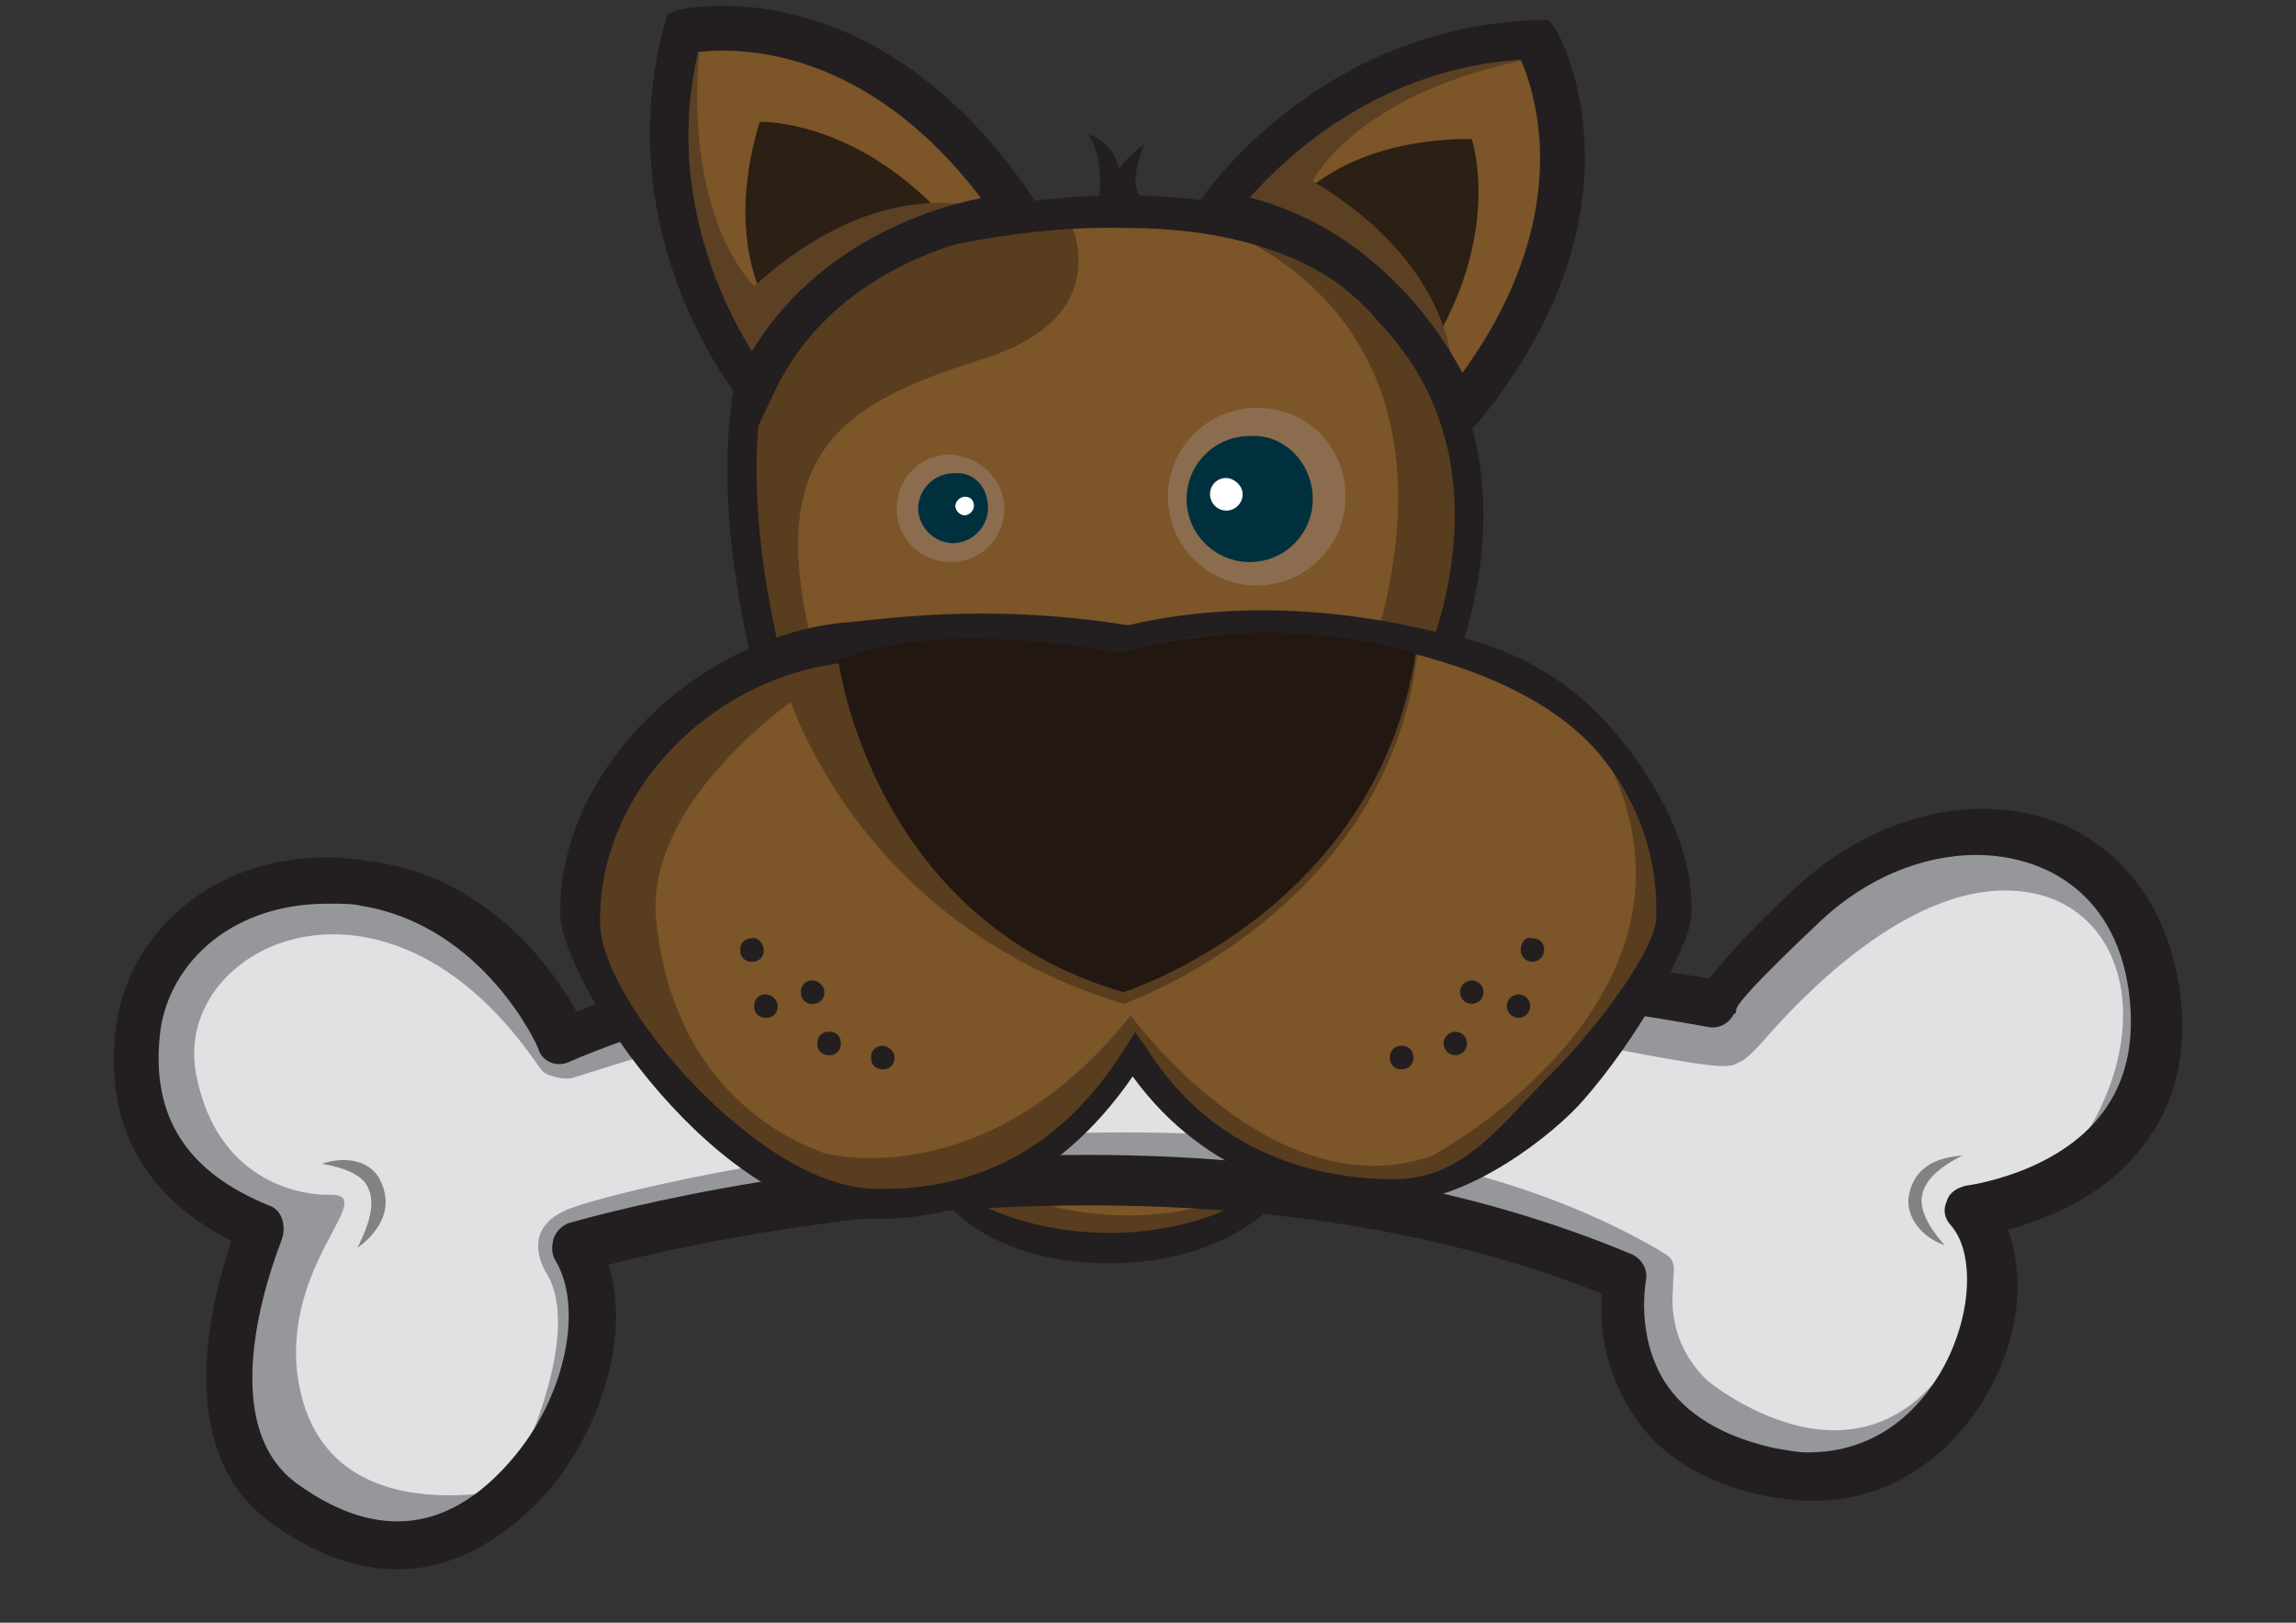 <?xml version="1.0" encoding="utf-8"?>
<!-- Generator: Adobe Illustrator 21.1.0, SVG Export Plug-In . SVG Version: 6.00 Build 0)  -->
<svg version="1.1" id="Layer_1" xmlns="http://www.w3.org/2000/svg" xmlns:xlink="http://www.w3.org/1999/xlink" x="0px" y="0px"
	 width="1155.3px" height="816.4px" viewBox="0 0 1155.3 816.4" style="enable-background:new 0 0 1155.3 816.4;"
	 xml:space="preserve">
<rect x="0" y="0" width="1155.3" height="816.4" fill="#333333" stroke="none"/>
<style type="text/css">
	.st0{fill:#7C5528;}
	.st1{fill:#593D1F;}
	.st2{fill:#231F20;}
	.st3{fill:#8B6C4E;}
	.st4{fill:#00303E;}
	.st5{fill:#FFFFFF;}
	.st6{fill:#E0E1E2;}
	.st7{fill:#95979A;}
	.st8{fill:#808283;}
	.st9{fill:#231811;}
	.st10{fill:#2C1F14;}
	.st11{fill:#5C4024;}
</style>
<g transform="translate(366.025 88.189)">
	<path class="st0" d="M360.4,78.2c0,0-84.7-117.6-324.5-29.4c0,0-58.8,51.7-7.1,229.3c0,0,101.1-62.3,164.6-23.5
		c0,0,96.4-40,157.6,5.9C351,260.5,383.9,180.5,360.4,78.2z"/>
	<path class="st1" d="M171.1,20.6c0,0,28.2,49.4-42.3,71.7S18.2,138.2,42.9,236.9L17,248.7c0,0-27-91.7-10.6-147
		C6.5,102.9,39.4,26.5,171.1,20.6z"/>
	<path class="st1" d="M219.3,17.1c0,0,156.4,28.2,109.4,208.1l27,10.6C356.9,236.9,427.4,19.4,219.3,17.1z"/>
	<path class="st2" d="M24.1,289.9l-2.4-9.4C-31.2,99.4,28.8,45.3,31.2,42.9l1.2-1.2h1.2C95.8,20.6,151.1,10,199.3,10
		c99.9,0,134,45.9,138.7,52.9c81.1,84.7,21.2,201.1,20,202.2l-4.7,8.2l-7.1-5.9c-17.6-12.9-41.2-20-68.2-20
		c-42.3,0-80,15.3-81.1,16.5l-3.5,1.2l-3.5-2.4c-12.9-8.2-28.2-11.8-47-11.8c-52.9,0-109.4,34.1-110.5,35.3L24.1,289.9z M39.4,55.9
		c-7.1,7.1-48.2,61.1-5.9,211.7c18.8-10.6,64.7-31.7,109.4-31.7c20,0,36.5,3.5,51.7,11.8c10.6-4.7,44.7-15.3,83.5-15.3
		c27,0,51.7,5.9,70.6,17.6c11.8-25.9,41.2-111.7-21.2-176.4l-1.2-1.2c0,0-29.4-45.9-125.8-45.9C153.5,25.3,99.4,34.7,39.4,55.9z"/>
</g>
<g transform="translate(451.272 195.191)">
	<g transform="translate(136.399)">
		<path class="st3" d="M89.4,54.7c0,24.7-20,44.7-44.7,44.7S0,79.4,0,54.7C0,30,20,10,44.7,10C70.6,10,89.4,30,89.4,54.7z"/>
		<path class="st4" d="M72.9,55.9c0,17.5-14.2,31.7-31.7,31.7S9.4,73.4,9.4,55.9c0-17.5,14.2-31.7,31.7-31.7
			C58.8,22.9,72.9,38.2,72.9,55.9z"/>
		<path class="st5" d="M37.6,53.5c0,4.5-3.7,8.2-8.2,8.2c-4.5,0-8.2-3.7-8.2-8.2c-0.1-4.4,3.4-8.1,7.8-8.2c0.1,0,0.3,0,0.4,0
			C32.9,45.3,37.6,48.8,37.6,53.5z"/>
	</g>
	<g transform="translate(0 23.517)">
		<path class="st3" d="M54.1,37c0.2,14.7-11.5,26.8-26.2,27c-0.3,0-0.6,0-0.9,0C12.4,64.3,0.2,52.6,0,37.9c0-0.3,0-0.6,0-0.9
			c-0.2-14.7,11.5-26.8,26.2-27c0.3,0,0.6,0,0.9,0C42.3,11.2,54.1,22.9,54.1,37z"/>
		<path class="st4" d="M45.9,37c-0.2,9.6-8,17.4-17.6,17.6c-9.6-0.2-17.4-8-17.6-17.6c0.2-9.6,8-17.4,17.6-17.6
			C38.8,18.2,45.9,26.5,45.9,37z"/>
		<path class="st5" d="M38.8,35.9c-0.2,2.5-2.2,4.5-4.7,4.7c-2.5-0.2-4.5-2.2-4.7-4.7c0.2-2.5,2.2-4.5,4.7-4.7
			C37.6,31.2,38.8,33.5,38.8,35.9z"/>
	</g>
</g>
<g transform="translate(443.041 452.677)">
	<path class="st0" d="M230.5,95.9c0,43.5-51.7,78.8-115.2,78.8S0,139.4,0,95.9s51.7-78.8,115.2-78.8S230.5,52.4,230.5,95.9z"/>
	<path class="st1" d="M36.5,148.8c0,0,76.4,61.1,167-5.9c0,0-1.2-3.5-5.9-5.9c-31.7,27-101.1,29.4-142.3,4.7
		C49.8,145.8,43.3,148.2,36.5,148.8z"/>
	<path class="st2" d="M11.8,95.9c0,48.2,35.3,87,103.5,87s109.4-42.3,109.4-89.4c0-48.2-41.2-83.5-109.4-83.5
		C47,8.8,11.8,47.7,11.8,95.9z M7.1,95.9c0-40,48.2-71.7,108.2-71.7s108.2,31.7,108.2,71.7c0,38.8-48.2,71.7-108.2,71.7
		S7.1,135.8,7.1,95.9z"/>
</g>
<g transform="translate(0 377.448)">
	<path class="st6" d="M289,249.1c0,0,284.9-85.4,528.5,14.4c0,0-15.9,79.8,74.1,97.6c90,18.9,133.5-93.1,100.6-132
		c0,0,102.7-11.1,93.2-106.5C1076,28.4,975.4,14,911.8,73.9c-49.8,47.7-46.6,51-46.6,51s-369.7-74.3-580.4,17.7
		c0,0-29.7-68.7-97.4-78.7C118.5,53.9,74,95,69.8,139.3c-4.2,44.4,13.8,77.6,61.4,98.7c0,0-42.4,98.7,11.7,138.6s97.4,18.9,126-16.6
		C296.5,326.7,306,277.9,289,249.1z"/>
	<path class="st7" d="M258.3,365.5c0,0,36-69.9,16.9-102c0,0-15.9-23.3,12.7-33.3c28.6-11.1,353.8-90.9,546.5,21.1
		c3.2,2.2,6.4,3.3,7.4,6.7c1.1,3.3,0,5.5,0,13.3c-1.1,12.2,1.1,29.9,16.9,45.5c0,0,92.2,77.6,137.7-38.8c0,0-18,146.4-144,72.1
		c0,0-42.4-22.2-35-85.4c0,0-233-100.9-522.2-16.6C295.4,248,311.3,334.5,258.3,365.5z"/>
	<g transform="translate(12.023 13.093)">
		<path class="st7" d="M256.9,142.9c3.2,4.4,4.2,6.7,8.5,7.8c0,0,6.4,2.2,10.6,1.1c32.8-10,120.7-41,232-46.6
			c129.2-6.7,286,33.3,337.9,39.9c9.5,1.1,13.8,1.1,16.9-1.1c3.2-1.1,6.4-4.4,11.7-10c20.1-23.3,72-77.6,123.9-76.5
			c62.5,1.1,80.5,78.7,23.3,144.2c97.4-58.8,25.4-145.3,23.3-146.4c-84.7-84.3-190.7,59.9-197,57.7
			c-45.5-12.2-180.1-28.8-311.4-27.7c-137.7,1.1-263.7,47.7-265.9,42.1C251.6,83,193.3,20.9,85.3,75.2c0,0-56.1,49.9-12.7,118.7
			c21.2,35.5,46.6,33.3,46.6,33.3s-58.3,137.5,51.9,158.6c0,0,45.5,11.1,80.5-28.8c0,0-105.9,29.9-114.4-59.9
			c-4.2-55.4,42.4-87.6,15.9-86.5c0,0-55.1,2.2-66.7-62.1C75.8,85.2,180.6,34.2,256.9,142.9z"/>
	</g>
	<path class="st2" d="M200.1,412.1L200.1,412.1c-21.2,0-42.4-7.8-63.6-23.3c-50.8-36.6-29.7-113.1-20.1-141.9
		C73,224.7,52.8,189.2,58.1,141.5c4.2-43.2,42.4-87.6,107-87.6c7.4,0,14.8,1.1,23.3,2.2c58.3,8.9,90,54.3,101.7,75.4
		c69.9-28.8,163.1-43.2,276.5-43.2c135.6,0,260.6,21.1,293.4,26.6c6.4-7.8,18-22.2,44.5-46.6s60.4-38.8,93.2-38.8
		c54,0,93.2,37.7,99.6,95.4c3.2,28.8-3.2,54.3-19.1,74.3c-19.1,25.5-48.7,36.6-67.8,42.1c7.4,20,6.4,45.5-4.2,69.9
		c-13.8,32.2-45.5,66.5-94.3,66.5c-7.4,0-14.8-1.1-22.2-2.2c-32.8-6.7-56.1-21.1-69.9-44.4c-10.5-17.1-15.3-37.4-13.8-57.7
		c-75.2-29.9-162.1-44.4-258.4-44.4c-113.3,0-207.6,21.1-241.5,29.9c10.6,32.2-1.1,77.6-28.6,112
		C254.1,397.7,227.6,412.1,200.1,412.1z M165.1,77.2c-51.9,0-81.6,33.3-84.7,66.5c-4.2,41,13.8,68.7,55.1,85.4c3,1,5.4,3.5,6.4,6.7
		c1.1,3.2,1.1,6.7,0,10c0,1.1-38.1,89.8,7.4,123.1c41.3,29.9,78.4,24.4,110.2-14.4c25.4-31,33.9-74.3,20.1-97.6
		c-2.1-3.3-2.1-6.7-1.1-11.1c1.3-3.6,4-6.4,7.4-7.8c4.2-1.1,116.5-34.4,260.6-34.4c102.7,0,194.9,16.6,274.3,49.9
		c5.3,2.2,8.5,7.8,7.4,13.3c0,0-5.3,27.7,9.5,51c10.6,16.6,29.7,27.7,55.1,33.3c6.4,1.1,11.7,2.2,16.9,2.2
		c47.7,0,67.8-39.9,73.1-53.2c9.5-23.3,9.5-48.8-1.1-61c-3.2-3.3-4.2-7.8-2.1-12.2c1.1-4.4,5.3-6.7,9.5-7.8c0,0,45.5-5.5,68.8-36.6
		c11.7-15.5,15.9-34.4,13.8-56.6c-5.3-54.3-43.4-73.2-77.3-73.2c-27.5,0-56.1,12.2-78.4,33.3c-32.8,31-41.3,41-42.4,44.4
		c0,1.1,0,2.2-1.1,2.2c-2.4,4.9-7.5,7.6-12.7,6.7c-1.1,0-141.9-27.7-296.6-27.7c-115.5,0-208.7,15.5-277.5,45.5
		c-5.3,2.2-12.7,0-14.8-6.7c0-1.1-27.5-62.1-89-72.1C177.8,77.2,171.5,77.2,165.1,77.2z"/>
	<path class="st8" d="M191.6,217c-4.2-10-16.9-13.3-29.7-8.9c0,0,16.9,2.2,22.2,10c4.2,6.7,4.2,15.5-4.2,32.2
		C179.9,250.2,201.1,236.9,191.6,217z"/>
	<path class="st8" d="M960.6,223.6c-2.1,10,5.3,21.1,18,25.5c0,0-11.7-12.2-11.7-22.2c0-7.8,5.3-15.5,21.2-23.3
		C988.1,204.8,964.8,202.5,960.6,223.6z"/>
</g>
<g transform="translate(281.935 297.074)">
	<path class="st0" d="M341,15.1c-29.4,3.5-36.5,5.9-58.8,10.6c-24.7-3.5-54.1-8.2-75.3-7.1c-35.3,1.2-65.8,5.9-80,11.8
		C95.3,41,2.4,75.1,21.2,165.6c15.3,74.1,62.3,137.6,138.8,137.6c38.8,0,91.7-5.9,130.5-68.2c37.6,57.6,92.9,64.7,130.5,68.2
		c38.8,3.5,139.9-90.5,138.8-137.6C555,35.1,424.5,23.4,406.9,21C388,16.3,369.2,11.6,341,15.1z"/>
	<path class="st1" d="M112.9,46.9c0,0,31.7,118.8,170.5,161.1c0,0,135.2-47,148.2-179.9c0,0-47-18.8-128.2,2.4l-25.9-2.4
		C277.5,26.9,165.8,10.4,112.9,46.9z"/>
	<path class="st1" d="M134.1,43.3c0,0-92.9,56.4-85.8,123.5s45.9,102.3,84.7,116.4c0,0,81.1,22.3,154-69.4c0,0,71.7,98.8,151.7,70.6
		c0,0,163.4-87,77.6-217.5c0,0,61.1,67,41.2,114.1C548,203.3,508,290.3,406.9,303.2c0,0-80-2.4-117.6-68.2c0,0-60,102.3-168.1,67
		c0,0-118.8-70.6-105.8-159.9c0,0,14.1-89.4,117.6-111.7l17.6-1.2L134.1,43.3z"/>
	<path class="st2" d="M285.7,17.5c-74.1-11.8-125.8-2.4-144.6-1.2C68.2,24.5-1.2,90.4,0,163.3c1.2,34.1,78.8,152.9,158.7,152.9
		c41.2,0,90.5-15.3,129.3-71.7c37.6,51.7,91.7,63.5,130.5,63.5s82.3-35.3,96.4-51.7c25.9-29.4,52.9-76.4,54.1-91.7
		c2.4-34.1-17.6-69.4-40-95.2c-22.3-25.9-52.9-42.3-87-48.2C430.4,18.6,361-0.2,285.7,17.5z M282.2,32.8
		c67-25.9,155.2,1.2,155.2,1.2c37.6,10.6,64.7,25.9,82.3,44.7c21.2,23.5,32.9,54.1,31.7,85.8c0,15.3-28.2,54.1-52.9,78.8
		c-24.7,24.7-43.5,52.9-78.8,52.9c-37.6,0-90.5-11.8-124.6-65.8l-5.9-8.2l-5.9,9.4c-36.5,57.6-84.7,70.6-125.8,69.4
		C100,299.7,21.2,208,20,168C18.8,101,76.4,43.3,143.5,36.3l0,0C162.3,29.2,208.1,17.5,282.2,32.8L282.2,32.8z"/>
	<g transform="translate(417.442 164.804)">
		<path class="st2" d="M65.8,16.1c0,3.2,2.6,5.9,5.9,5.9c3.2,0,5.9-2.6,5.9-5.9c0.2-3.1-2.1-5.7-5.2-5.9c-0.2,0-0.4,0-0.7,0
			C68.2,9.1,65.8,12.6,65.8,16.1z"/>
		<path class="st2" d="M58.8,44.3c0,3.2,2.6,5.9,5.9,5.9c3.2,0,5.9-2.6,5.9-5.9s-2.6-5.9-5.9-5.9C61.4,38.5,58.8,41.1,58.8,44.3z"/>
		<path class="st2" d="M35.3,37.3c0,3.2,2.6,5.9,5.9,5.9c3.2,0,5.9-2.6,5.9-5.9c0-3.2-2.6-5.9-5.9-5.9C37.9,31.4,35.3,34,35.3,37.3
			C35.3,37.3,35.3,37.3,35.3,37.3z"/>
		<path class="st2" d="M27,63.1c0,3.2,2.6,5.9,5.9,5.9c3.2,0,5.9-2.6,5.9-5.9c0-3.2-2.6-5.9-5.9-5.9C29.7,57.3,27,59.9,27,63.1
			C27,63.1,27,63.1,27,63.1z"/>
		<path class="st2" d="M0,70.2c-0.2,3.1,2.1,5.7,5.2,5.9c0.2,0,0.4,0,0.7,0c3.1,0.2,5.7-2.1,5.9-5.2c0-0.2,0-0.4,0-0.7
			c0.2-3.1-2.1-5.7-5.2-5.9c-0.2,0-0.4,0-0.7,0c-3.1-0.2-5.7,2.1-5.9,5.2C0,69.8,0,70,0,70.2z"/>
	</g>
	<g transform="translate(90.555 164.804)">
		<path class="st2" d="M11.8,16.1c0.2,3.1-2.1,5.7-5.2,5.9c-0.2,0-0.4,0-0.7,0c-3.1,0.2-5.7-2.1-5.9-5.2c0-0.2,0-0.4,0-0.7
			c-0.2-3.1,2.1-5.7,5.2-5.9c0.2,0,0.4,0,0.7,0C8.2,9.1,11.8,12.6,11.8,16.1z"/>
		<path class="st2" d="M18.8,44.3c0.2,3.1-2.1,5.7-5.2,5.9c-0.2,0-0.4,0-0.7,0c-3.1,0.2-5.7-2.1-5.9-5.2c0-0.2,0-0.4,0-0.7
			c-0.2-3.1,2.1-5.7,5.2-5.9c0.2,0,0.4,0,0.7,0C15.3,38.5,18.8,40.8,18.8,44.3z"/>
		<path class="st2" d="M42.3,37.3c0.2,3.1-2.1,5.7-5.2,5.9c-0.2,0-0.4,0-0.7,0c-3.1,0.2-5.7-2.1-5.9-5.2c0-0.2,0-0.4,0-0.7
			c-0.2-3.1,2.1-5.7,5.2-5.9c0.2,0,0.4,0,0.7,0C38.8,31.4,42.3,33.7,42.3,37.3z"/>
		<path class="st2" d="M50.6,63.1c0.2,3.1-2.1,5.7-5.2,5.9c-0.2,0-0.4,0-0.7,0c-3.1,0.2-5.7-2.1-5.9-5.2c0-0.2,0-0.4,0-0.7
			c-0.2-3.1,2.1-5.7,5.2-5.9c0.2,0,0.4,0,0.7,0c3.1-0.2,5.7,2.1,5.9,5.2C50.6,62.7,50.6,62.9,50.6,63.1z"/>
		<path class="st2" d="M77.6,70.2c0.2,3.1-2.1,5.7-5.2,5.9c-0.2,0-0.4,0-0.7,0c-3.1,0.2-5.7-2.1-5.9-5.2c0-0.2,0-0.4,0-0.7
			c-0.2-3.1,2.1-5.7,5.2-5.9c0.2,0,0.4,0,0.7,0C74.1,64.3,77.6,66.7,77.6,70.2z"/>
	</g>
	<path class="st9" d="M139.9,35.1c0,0,16.5,130.5,143.5,167c0,0,127-40,147-170.5c0,0-70.6-23.5-148.2,0
		C282.2,31.6,194,12.8,139.9,35.1z"/>
</g>
<g transform="translate(594.726 0)">
	<path class="st0" d="M18.8,107.6c0,0,52.9-84.7,157.6-87c0,0,47,81.1-37.6,185.8C138.8,206.4,94.1,127.6,18.8,107.6z"/>
	<path class="st10" d="M52.9,106.4c0,0,23.5-36.5,92.9-36.5c0,0,15.3,44.7-18.8,102.3C127,173.4,98.8,129.9,52.9,106.4z"/>
	<path class="st11" d="M65.8,91.1c0,0,22.3-45.9,114.1-62.3c0,0-84.7-18.8-162.3,70.6c0,0,90.5,44.7,118.8,104.7
		C136.4,202.8,148.2,140.5,65.8,91.1z"/>
	<path class="st2" d="M136.4,225.2l-5.9-15.3c0-1.2-34.1-83.5-115.2-94.1L0,113.5l9.4-12.9c2.4-3.5,60-87,169.3-90.5h5.9l3.5,4.7
		c2.4,3.5,49.4,89.4-38.8,197.5L136.4,225.2z M34.1,99.4c60,15.3,94.1,63.5,107,88.2c56.4-77.6,37.6-138.8,29.4-157.6
		C99.9,34.7,54.1,77,34.1,99.4z"/>
</g>
<g transform="translate(594.726 0)">
	<path class="st0" d="M-213,193.8c0,0-65.8-75-38-175.9c0,0,91.2-21.7,167.1,89.5C-83.8,107.4-172.2,127.5-213,193.8z"/>
	<path class="st10" d="M-204.3,160.8c0,0-28.1-33-8.2-99.5c0,0,47.2-1.8,92.6,47.5C-118.8,109.1-168.5,123.6-204.3,160.8z"/>
	<path class="st11" d="M-215.2,144c0,0-37.5-34.6-26.8-127.2c0,0-42.4,75.7,20.9,175.7c0,0,68.9-73.8,134.4-83.6
		C-87.9,108.6-144.2,79.4-215.2,144z"/>
	<path class="st2" d="M-66.5,115l-16.3,1.2c-1.1-0.3-89.8,8.6-123.3,83.3l-6.7,14l-9.7-12.7c-2.7-3.3-66.1-82.5-38-188.2l1.7-5.6
		l5.5-2c4.1-1.2,99.8-21.6,178,94L-66.5,115z M-216.4,176.8c31.9-53,87.9-71.8,115.3-77.1c-58.1-76.4-122-76-142.4-73.5
		C-259.4,95.1-232.1,151.2-216.4,176.8z"/>
</g>
<path class="st2" d="M552.4,102.9c0,0,4.7-20-4.7-35.3c0,0,12.9,3.5,15.3,17.6c0,0,2.4-4.7,12.9-12.9c0,0-9.4,21.2-1.2,27
	L552.4,102.9z"/>
</svg>
